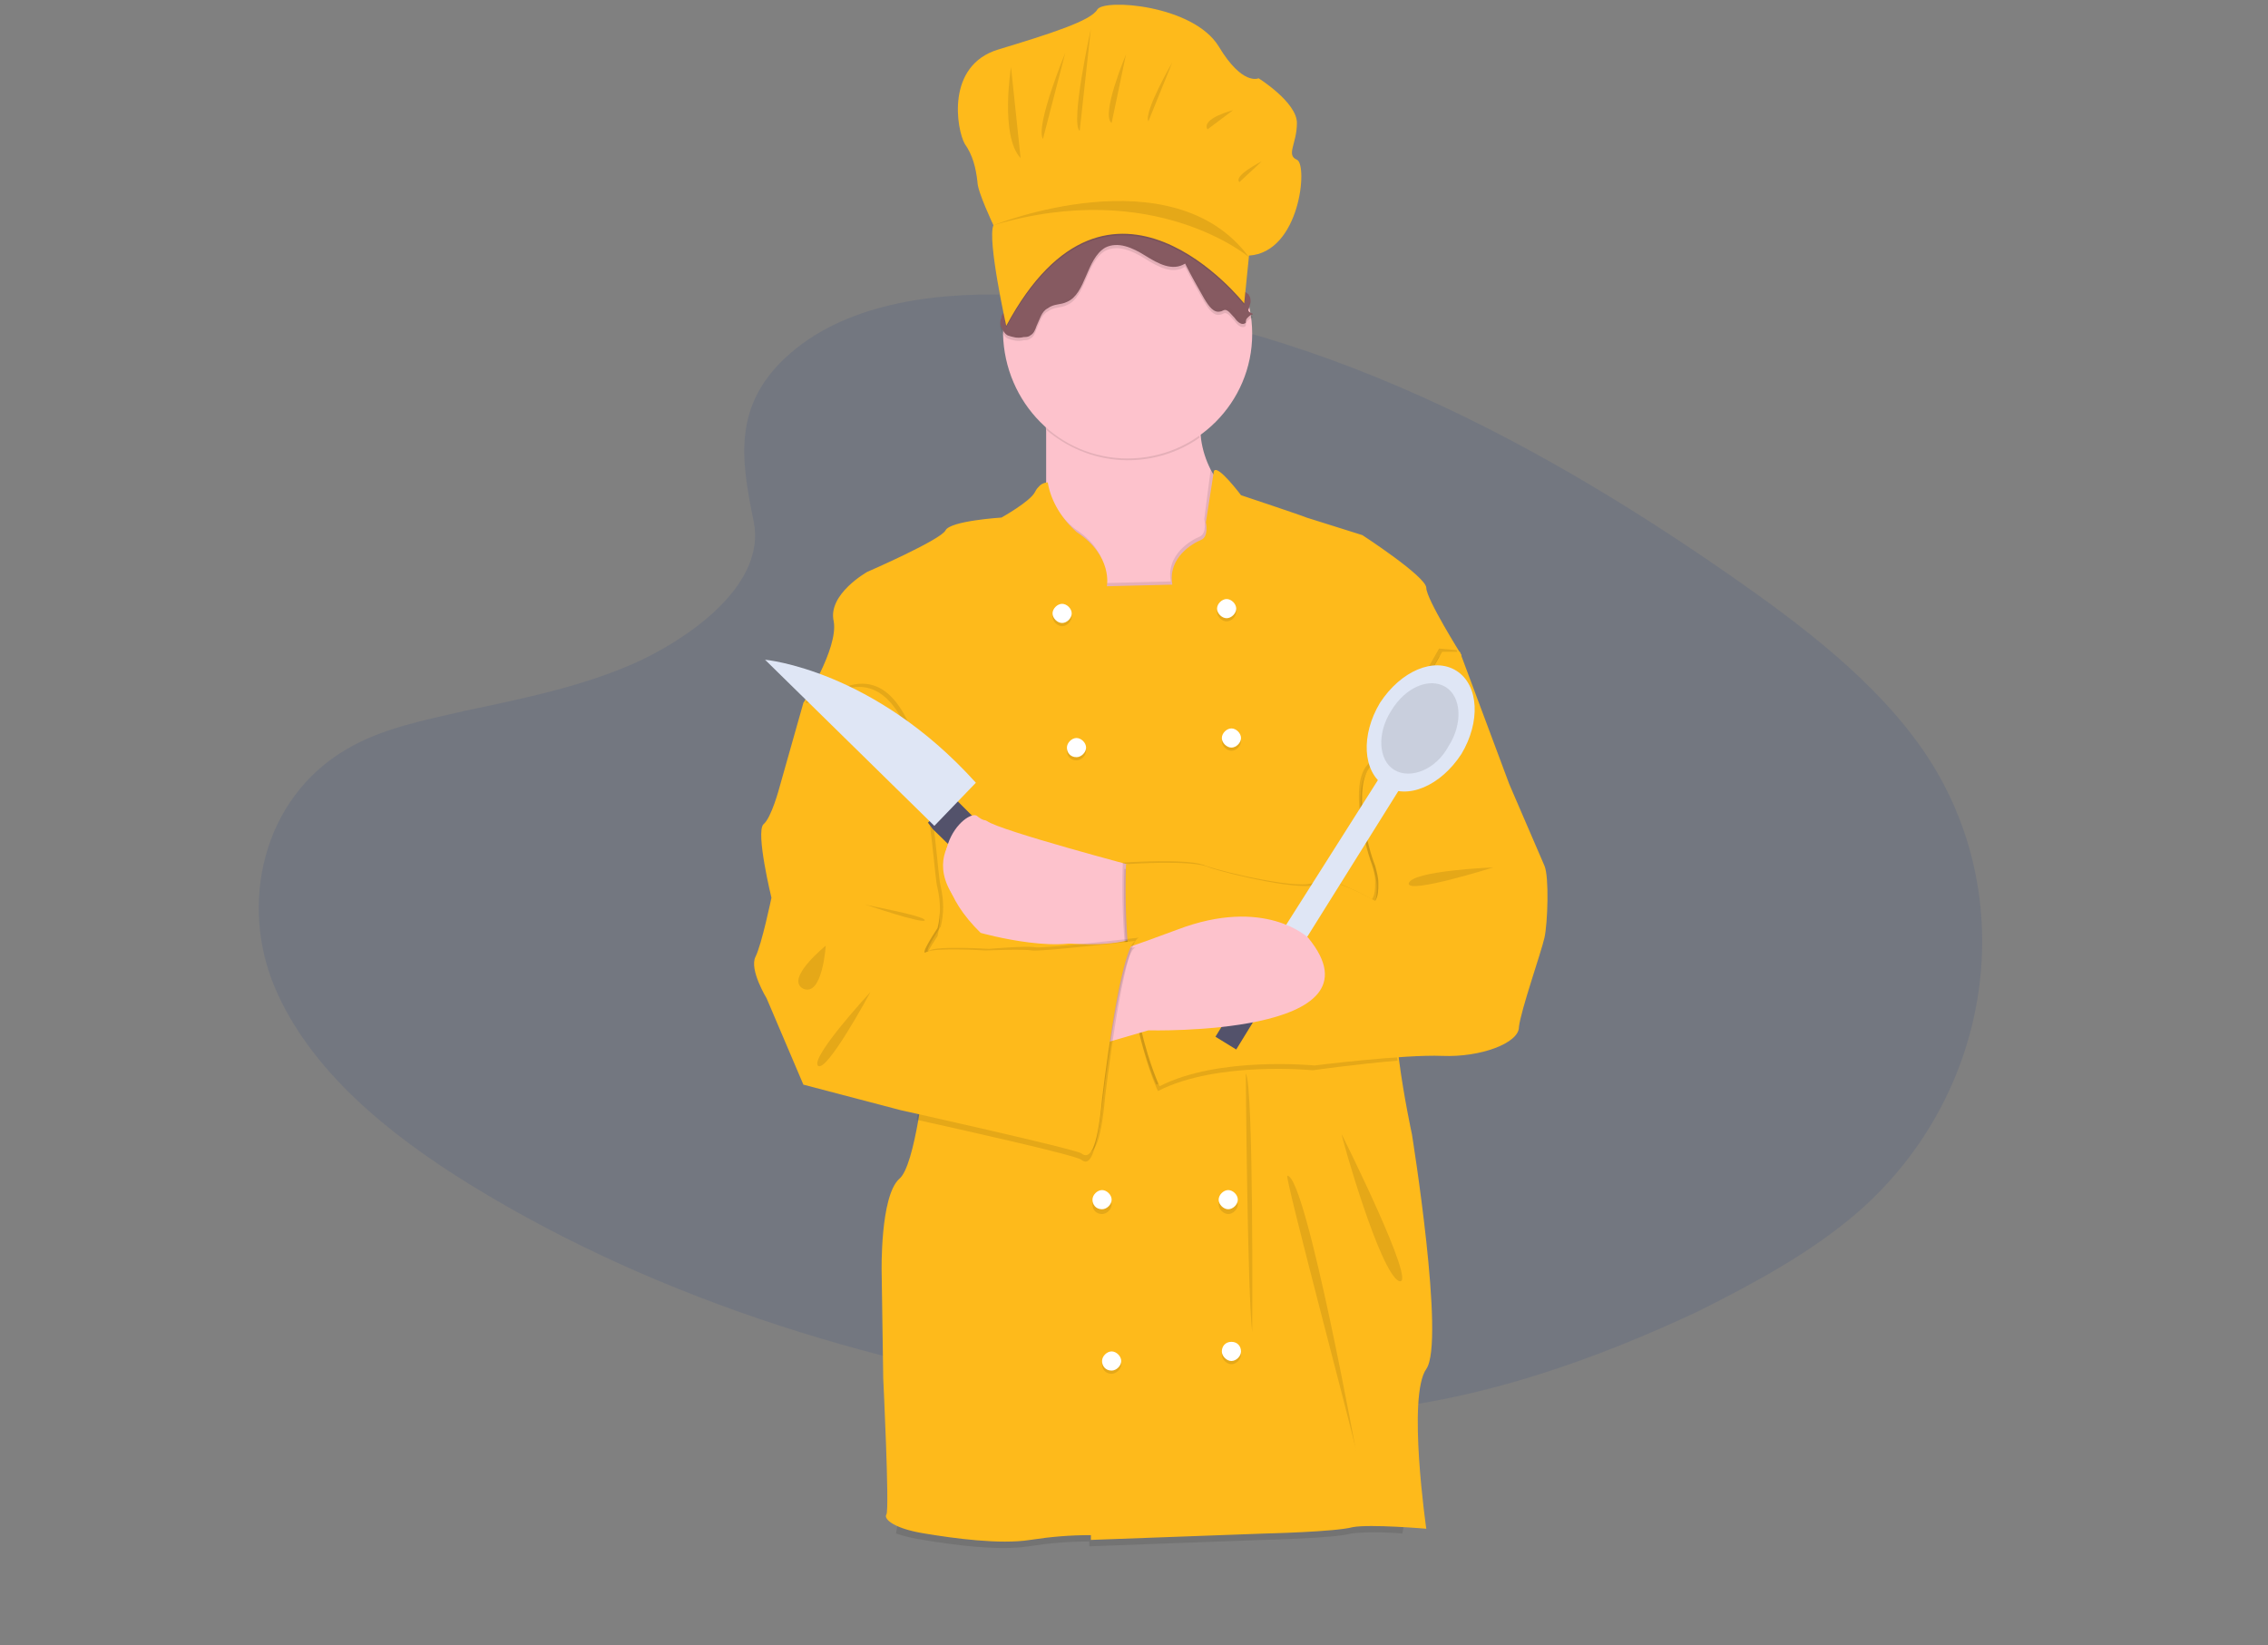 <?xml version="1.0" encoding="utf-8"?>
<!-- Generator: Adobe Illustrator 23.1.0, SVG Export Plug-In . SVG Version: 6.00 Build 0)  -->
<svg version="1.1" id="Calque_1" xmlns="http://www.w3.org/2000/svg" xmlns:xlink="http://www.w3.org/1999/xlink" x="0px" y="0px"
	 viewBox="0 0 142 103" style="enable-background:new 0 0 142 103;" xml:space="preserve">
<rect x="0" y="0" width="142" height="103" fill="#808080" stroke="none"/>
<style type="text/css">
	.st0{opacity:0.1;fill:#013183;enable-background:new    ;}
	.st1{fill:#3F3D56;}
	.st2{fill:none;stroke:#3F3D56;stroke-width:2;stroke-miterlimit:10;}
	.st3{fill:#F2F2F2;}
	.st4{fill:#FEBA1B;}
	.st5{fill:#2F2E41;}
	.st6{fill:#FFFFFF;}
	.st7{opacity:0.1;fill:#FEBA1B;enable-background:new    ;}
	.st8{fill:url(#SVGID_1_);}
	.st9{fill:#F6F7F9;}
	.st10{fill:#534D72;}
	.st11{opacity:0.2;}
	.st12{opacity:0.2;fill:#FEBA1B;enable-background:new    ;}
	.st13{fill:url(#SVGID_2_);}
	.st14{fill:url(#SVGID_3_);}
	.st15{opacity:0.1;}
	.st16{opacity:0.1;fill:url(#SVGID_4_);enable-background:new    ;}
	.st17{fill:url(#SVGID_5_);}
	.st18{opacity:0.1;fill:url(#SVGID_6_);enable-background:new    ;}
	.st19{opacity:0.1;fill:url(#SVGID_7_);enable-background:new    ;}
	.st20{opacity:0.1;fill:url(#SVGID_8_);enable-background:new    ;}
	.st21{opacity:0.1;fill:url(#SVGID_9_);enable-background:new    ;}
	.st22{opacity:0.1;fill:url(#SVGID_10_);enable-background:new    ;}
	.st23{opacity:0.1;fill:url(#SVGID_11_);enable-background:new    ;}
	.st24{opacity:0.1;fill:url(#SVGID_12_);enable-background:new    ;}
	.st25{opacity:0.1;fill:url(#SVGID_13_);enable-background:new    ;}
	.st26{opacity:0.1;fill:url(#SVGID_14_);enable-background:new    ;}
	.st27{opacity:0.1;fill:url(#SVGID_15_);enable-background:new    ;}
	.st28{opacity:0.1;fill:url(#SVGID_16_);enable-background:new    ;}
	.st29{opacity:0.1;fill:url(#SVGID_17_);enable-background:new    ;}
	.st30{fill:url(#SVGID_18_);}
	.st31{opacity:0.1;fill:url(#SVGID_19_);enable-background:new    ;}
	.st32{fill:url(#SVGID_20_);}
	.st33{fill:url(#SVGID_21_);}
	.st34{opacity:3.000000e-02;}
	.st35{opacity:3.000000e-02;fill:url(#SVGID_22_);enable-background:new    ;}
	.st36{fill:url(#SVGID_23_);}
	.st37{fill:url(#SVGID_24_);}
	.st38{opacity:0.1;fill:url(#SVGID_25_);enable-background:new    ;}
	.st39{fill:url(#SVGID_26_);}
	.st40{fill:url(#SVGID_27_);}
	.st41{opacity:0.1;fill:url(#SVGID_28_);enable-background:new    ;}
	.st42{fill:url(#SVGID_29_);}
	.st43{opacity:0.1;fill:url(#SVGID_30_);enable-background:new    ;}
	.st44{opacity:0.1;fill:url(#SVGID_31_);enable-background:new    ;}
	.st45{fill:url(#SVGID_32_);}
	.st46{opacity:0.1;fill:url(#SVGID_33_);enable-background:new    ;}
	.st47{fill:url(#SVGID_34_);}
	.st48{fill:url(#SVGID_35_);}
	.st49{fill:url(#SVGID_36_);}
	.st50{opacity:0.1;fill:url(#SVGID_37_);enable-background:new    ;}
	.st51{opacity:0.1;fill:url(#SVGID_38_);enable-background:new    ;}
	.st52{fill:url(#SVGID_39_);}
	.st53{opacity:0.1;fill:url(#SVGID_40_);enable-background:new    ;}
	.st54{opacity:0.1;fill:url(#SVGID_41_);enable-background:new    ;}
	.st55{fill:url(#SVGID_42_);}
	.st56{fill:url(#SVGID_43_);}
	.st57{opacity:0.1;fill:url(#SVGID_44_);enable-background:new    ;}
	.st58{fill:url(#SVGID_45_);}
	.st59{opacity:0.1;fill:url(#SVGID_46_);enable-background:new    ;}
	.st60{fill:url(#SVGID_47_);}
	.st61{opacity:0.1;fill:url(#SVGID_48_);enable-background:new    ;}
	.st62{opacity:0.1;fill:url(#SVGID_49_);enable-background:new    ;}
	.st63{opacity:0.1;fill:url(#SVGID_50_);enable-background:new    ;}
	.st64{opacity:0.1;fill:url(#SVGID_51_);enable-background:new    ;}
	.st65{opacity:0.1;fill:url(#SVGID_52_);enable-background:new    ;}
	.st66{opacity:0.1;fill:url(#SVGID_53_);enable-background:new    ;}
	.st67{opacity:0.1;fill:url(#SVGID_54_);enable-background:new    ;}
	.st68{fill:url(#SVGID_55_);}
	.st69{opacity:0.1;fill:url(#SVGID_56_);enable-background:new    ;}
	.st70{opacity:0.1;fill:url(#SVGID_57_);enable-background:new    ;}
	.st71{opacity:0.1;fill:url(#SVGID_58_);enable-background:new    ;}
	.st72{opacity:0.1;fill:url(#SVGID_59_);enable-background:new    ;}
	.st73{fill:url(#SVGID_60_);}
	.st74{opacity:0.1;fill:url(#SVGID_61_);enable-background:new    ;}
	.st75{opacity:0.1;fill:url(#SVGID_62_);enable-background:new    ;}
	.st76{opacity:0.1;fill:url(#SVGID_63_);enable-background:new    ;}
	.st77{opacity:0.1;fill:url(#SVGID_64_);enable-background:new    ;}
	.st78{opacity:0.1;fill:url(#SVGID_65_);enable-background:new    ;}
	.st79{opacity:0.1;fill:url(#SVGID_66_);enable-background:new    ;}
	.st80{opacity:0.1;fill:url(#SVGID_67_);enable-background:new    ;}
	.st81{opacity:0.1;fill:url(#SVGID_68_);enable-background:new    ;}
	.st82{opacity:0.1;fill:url(#SVGID_69_);enable-background:new    ;}
	.st83{opacity:0.1;fill:url(#SVGID_70_);enable-background:new    ;}
	.st84{opacity:0.1;fill:url(#SVGID_71_);enable-background:new    ;}
	.st85{opacity:0.1;fill:url(#SVGID_72_);enable-background:new    ;}
	.st86{opacity:0.1;fill:url(#SVGID_73_);enable-background:new    ;}
	.st87{opacity:0.1;fill:url(#SVGID_74_);enable-background:new    ;}
	.st88{opacity:0.1;fill:url(#SVGID_75_);enable-background:new    ;}
	.st89{opacity:0.1;fill:url(#SVGID_76_);enable-background:new    ;}
	.st90{opacity:0.1;fill:url(#SVGID_77_);enable-background:new    ;}
	.st91{opacity:0.1;fill:url(#SVGID_78_);enable-background:new    ;}
	.st92{opacity:0.1;fill:url(#SVGID_79_);enable-background:new    ;}
	.st93{opacity:0.1;fill:url(#SVGID_80_);enable-background:new    ;}
	.st94{fill:url(#SVGID_81_);}
	.st95{opacity:0.1;fill:url(#SVGID_82_);enable-background:new    ;}
	.st96{fill:url(#SVGID_83_);}
	.st97{opacity:0.1;fill:url(#SVGID_84_);enable-background:new    ;}
	.st98{opacity:0.1;fill:url(#SVGID_85_);enable-background:new    ;}
	.st99{fill:url(#SVGID_86_);}
	.st100{opacity:0.1;fill:url(#SVGID_87_);enable-background:new    ;}
	.st101{opacity:0.1;fill:url(#SVGID_88_);enable-background:new    ;}
	.st102{opacity:0.1;fill:url(#SVGID_89_);enable-background:new    ;}
	.st103{opacity:0.1;fill:url(#SVGID_90_);enable-background:new    ;}
	.st104{opacity:0.1;fill:url(#SVGID_91_);enable-background:new    ;}
	.st105{opacity:0.1;fill:url(#SVGID_92_);enable-background:new    ;}
	.st106{opacity:0.1;fill:url(#SVGID_93_);enable-background:new    ;}
	.st107{opacity:0.1;fill:url(#SVGID_94_);enable-background:new    ;}
	.st108{opacity:0.1;fill:url(#SVGID_95_);enable-background:new    ;}
	.st109{opacity:0.1;fill:url(#SVGID_96_);enable-background:new    ;}
	.st110{opacity:0.1;fill:url(#SVGID_97_);enable-background:new    ;}
	.st111{fill:url(#SVGID_98_);}
	.st112{opacity:0.1;fill:url(#SVGID_99_);enable-background:new    ;}
	.st113{opacity:0.1;fill:url(#SVGID_100_);enable-background:new    ;}
	.st114{opacity:0.1;fill:url(#SVGID_101_);enable-background:new    ;}
	.st115{opacity:0.1;fill:url(#SVGID_102_);enable-background:new    ;}
	.st116{fill:#9D9CB5;}
	.st117{fill:#E4E3F9;}
	.st118{opacity:0.1;enable-background:new    ;}
	.st119{fill:#535461;}
	.st120{fill:#5E52AD;}
	.st121{opacity:3.000000e-02;enable-background:new    ;}
	.st122{fill:#784D55;}
	.st123{fill:#F8BDC5;}
	.st124{fill:#EB6475;}
	.st125{fill:#FFC075;}
	.st126{opacity:0.1;fill:none;stroke:#000000;stroke-miterlimit:10;enable-background:new    ;}
	.st127{opacity:0.5;fill:#FFFFFF;enable-background:new    ;}
	.st128{opacity:0.2;enable-background:new    ;}
	.st129{opacity:0.5;fill:#FEBA1B;enable-background:new    ;}
	.st130{opacity:0.8;fill:#FEBA1B;enable-background:new    ;}
	.st131{opacity:0.95;fill:#FEBA1B;enable-background:new    ;}
	.st132{opacity:0.6;fill:#FEBA1B;enable-background:new    ;}
	.st133{fill:#FDC2CC;}
	.st134{fill:#DFE6F5;}
	.st135{fill:#53526B;}
	.st136{fill:#865A61;}
	.st137{opacity:0.1;fill:none;stroke:#535461;stroke-width:2;stroke-miterlimit:10;enable-background:new    ;}
	.st138{fill:url(#SVGID_103_);}
	.st139{fill:#FBBEBE;}
	.st140{fill:#013183;fill-opacity:8.000000e-02;}
</style>
<g>
	<path class="st0" d="M49.5,22.1c3.7-3.2,9.4-3.9,14.7-3.6c16.4,0.8,31.3,8.6,44.1,17.5c4.6,3.2,9.2,6.7,12.2,11.1
		c6.1,9,4.3,21.4-4.2,28.8c-2.9,2.5-6.4,4.4-10,6.2c-6.4,3-13.4,5.5-20.7,6.2c-5.2,0.5-10.5,0.1-15.6-0.6
		c-14.5-1.9-28.6-6.2-40.5-13.5c-5.2-3.2-10.1-7.2-12.3-12.4C15,56.6,16.4,50,21.7,46.9c2.2-1.3,4.8-1.8,7.4-2.4
		c3.8-0.8,7.7-1.6,11.1-3.2c3.5-1.7,7.7-4.9,7-8.6C46.4,28.8,45.8,25.3,49.5,22.1z"/>
	<path class="st133" d="M78.4,37.5l-9.9,2.3c0,0-4.9-4.1-3.7-6.3c0.4-0.8,0.6-2,0.7-3.4c0-1.1,0-2.2,0-3.1c-0.1-1.4-0.2-2.4-0.2-2.4
		s10.1-5.7,9.8,0c-0.1,1,0,1.9,0.1,2.9c0.1,0.7,0.3,1.3,0.6,1.9c0.5,1,1.2,1,1.2,1L78.4,37.5z"/>
	<path class="st118" d="M75.1,27.4c-1.4,1-3.2,1.5-4.9,1.4c-1.8-0.1-3.4-0.8-4.7-1.9c-0.1-1.4-0.2-2.4-0.2-2.4s10.1-5.7,9.8,0
		C75,25.5,75,26.5,75.1,27.4z"/>
	<path class="st133" d="M70.6,28.7c4.3,0,7.8-3.5,7.8-7.8c0-4.3-3.5-7.8-7.8-7.8c-4.3,0-7.8,3.5-7.8,7.8
		C62.9,25.2,66.3,28.7,70.6,28.7z"/>
	<path class="st118" d="M78.4,37.5l-9.9,2.3c0,0-4.9-4.1-3.7-6.3c0.4-0.8,0.6-2,0.7-3.4c0.2,1.2,0.9,2.3,1.8,3
		c2.3,1.5,1.9,3.4,1.9,3.4l4.1-0.1c-0.3-1.7,1.3-2.6,1.8-2.8c0.5-0.2,0.3-1.1,0.3-1.1l0.4-3.1c0.5,1,1.2,1,1.2,1L78.4,37.5z"/>
	<path class="st118" d="M88.2,94.2c0,0-0.2,0.7-0.4,1.8c-1.1-0.1-2.5-0.1-3.2,0c-1.1,0.3-5.5,0.4-5.5,0.4l-10.9,0.4v-0.3
		c-1.3,0-2.5,0.1-3.8,0.3c-1.9,0.3-4.8-0.1-6.6-0.4c-0.6-0.1-1.1-0.2-1.7-0.4c0.2-1.3,0.5-2.5,0.5-2.5L88.2,94.2z"/>
	<path class="st4" d="M87.4,62.4c-0.2,0.9,0,2.5,0.2,4c0.3,2.3,0.8,4.6,0.8,4.6s2.1,13,0.9,14.7c-1.2,1.7,0,10,0,10
		s-3.5-0.3-4.6-0.1c-1.1,0.3-5.5,0.4-5.5,0.4l-10.9,0.4v-0.3c-1.3,0-2.5,0.1-3.8,0.3c-1.9,0.3-4.8-0.1-6.6-0.4
		c-1.9-0.3-2.6-0.9-2.4-1.2c0.2-0.3-0.2-8.5-0.2-8.5l-0.1-6.7c0,0-0.1-4.7,1.1-5.8c0.5-0.4,0.9-2,1.2-3.7c0.4-2.5,0.7-5.3,0.7-5.3
		l-7.6-20.4L50.3,44c0,0,2.2-3.4,1.9-5.1c-0.4-1.7,2.1-3.1,2.1-3.1s4.6-2,4.9-2.6c0.3-0.6,3.5-0.8,3.5-0.8s1.8-1,2.1-1.6
		c0.1-0.2,0.2-0.3,0.3-0.4c0.1-0.1,0.3-0.2,0.5-0.2c0.2,1.2,0.9,2.3,1.8,3.1c2.3,1.5,1.9,3.4,1.9,3.4l4.1-0.1
		c-0.3-1.7,1.3-2.6,1.8-2.8c0.5-0.2,0.3-1.1,0.3-1.1l0.5-3.2c0.2-0.5,1.7,1.5,1.7,1.5s3.9,1.3,4.1,1.4c0.3,0.1,3.5,1.1,3.5,1.1
		s4,2.6,4,3.3s2.2,4.2,2.2,4.2s0,0.1-0.1,0.4C90.7,44,87.7,60.3,87.4,62.4z"/>
	<path class="st133" d="M71.3,54.3c0,0-8.7-2.3-9.5-2.9c-0.9-0.6-5.9,2.7,0.3,7c0,0,7.5,1.6,9.5,0C73.5,56.9,71.3,54.3,71.3,54.3z"
		/>
	<path class="st118" d="M90.1,40.6l1.1,0.1l3.1,8.3c0,0,1.9,4.4,2.2,5.1c0.4,0.7,0.2,3.6,0,4.5c-0.2,0.9-1.5,4.6-1.6,5.6
		c-0.1,1-2.4,1.9-4.8,1.8c-2.4-0.1-8,0.6-8,0.6s-6-0.6-9.7,1.3c0,0-2.4-4.9-2.1-13.9c0,0,4.2-0.3,5.2,0.2c1.1,0.4,6.2,1.6,6.8,1
		c0.7-0.6,3.6,1.1,3.6,1.1c0.2-0.3,0.2-0.7,0.2-1.1s-0.1-0.7-0.2-1.1c-0.5-1.2-1.4-5-0.3-6.2C86.8,46.5,90.1,40.6,90.1,40.6z"/>
	<path class="st118" d="M87.5,66.4C85,66.6,82.2,67,82.2,67s-6-0.6-9.7,1.3c0,0-2.4-4.9-2.1-13.9c0,0,4.2-0.3,5.2,0.1
		c1.1,0.4,6.2,1.6,6.8,1c0.7-0.6,3.6,1.1,3.6,1.1c0.2-0.3,0.2-0.7,0.2-1.1s-0.1-0.7-0.2-1.1c-0.5-1.2-1.4-5-0.3-6.2
		c1.1-1.2,4.4-7.1,4.4-7.1l1,0c-0.5,2.8-3.5,19-3.9,21.2C87.2,63.4,87.3,64.9,87.5,66.4z"/>
	<path class="st4" d="M90.3,40.8l1.1,0l3.1,8.3c0,0,1.9,4.4,2.2,5.1c0.3,0.7,0.2,3.6,0,4.5c-0.2,0.9-1.5,4.6-1.6,5.6
		c0,1-2.4,1.9-4.8,1.8c-2.4-0.1-8,0.6-8,0.6s-6-0.6-9.7,1.3c0,0-2.4-4.9-2.1-13.9c0,0,4.2-0.3,5.2,0.2c1.1,0.4,6.2,1.6,6.8,1
		c0.7-0.6,3.6,1.1,3.6,1.1c0.2-0.3,0.2-0.7,0.2-1.1s-0.1-0.7-0.2-1.1c-0.5-1.2-1.4-5-0.3-6.2C87,46.7,90.3,40.8,90.3,40.8z"/>
	<path class="st134" d="M79.7,59.2l1.3,0.8l7-11.2l-1.2-0.8L79.7,59.2z"/>
	<path class="st134" d="M91.5,47.2c1.2-2,1.1-4.3-0.3-5.2c-1.4-0.9-3.5,0-4.8,2c-1.2,2-1.1,4.3,0.3,5.2
		C88.1,50.1,90.2,49.2,91.5,47.2z"/>
	<path class="st118" d="M90.7,46.7c0.9-1.4,0.8-3.1-0.2-3.7c-1-0.6-2.5,0-3.4,1.5c-0.9,1.4-0.8,3.1,0.2,3.7
		C88.3,48.8,89.9,48.2,90.7,46.7z"/>
	<path class="st135" d="M76.1,64.9l1.3,0.8l4.3-7l-1.3-0.8L76.1,64.9z"/>
	<path class="st133" d="M68.8,65.4l3.1-0.9c0,0,15.1,0.4,10-5.8c0,0-2.7-2.6-8.2-0.5c-5.6,2.1-7.1,2.3-7.1,2.3L68.8,65.4z"/>
	<path class="st118" d="M66.5,39.2c0.3,0,0.6-0.3,0.6-0.6S66.9,38,66.5,38s-0.6,0.3-0.6,0.6S66.2,39.2,66.5,39.2z"/>
	<path class="st118" d="M76.8,38.9c0.3,0,0.6-0.3,0.6-0.6s-0.3-0.6-0.6-0.6s-0.6,0.3-0.6,0.6S76.5,38.9,76.8,38.9z"/>
	<path class="st6" d="M66.5,39c0.3,0,0.6-0.3,0.6-0.6s-0.3-0.6-0.6-0.6s-0.6,0.3-0.6,0.6S66.2,39,66.5,39z"/>
	<path class="st118" d="M67.4,47.6c0.3,0,0.6-0.3,0.6-0.6c0-0.3-0.3-0.6-0.6-0.6s-0.6,0.3-0.6,0.6C66.8,47.3,67,47.6,67.4,47.6z"/>
	<path class="st118" d="M77.1,47c0.3,0,0.6-0.3,0.6-0.6c0-0.3-0.3-0.6-0.6-0.6s-0.6,0.3-0.6,0.6C76.5,46.7,76.8,47,77.1,47z"/>
	<path class="st6" d="M67.4,47.4c0.3,0,0.6-0.3,0.6-0.6s-0.3-0.6-0.6-0.6s-0.6,0.3-0.6,0.6S67,47.4,67.4,47.4z"/>
	<path class="st118" d="M76.9,76c0.3,0,0.6-0.3,0.6-0.6s-0.3-0.6-0.6-0.6s-0.6,0.3-0.6,0.6S76.6,76,76.9,76z"/>
	<path class="st118" d="M69,76c0.3,0,0.6-0.3,0.6-0.6s-0.3-0.6-0.6-0.6c-0.3,0-0.6,0.3-0.6,0.6S68.6,76,69,76z"/>
	<path class="st6" d="M76.9,75.7c0.3,0,0.6-0.3,0.6-0.6s-0.3-0.6-0.6-0.6s-0.6,0.3-0.6,0.6S76.6,75.7,76.9,75.7z"/>
	<path class="st118" d="M69.6,86c0.3,0,0.6-0.3,0.6-0.6s-0.3-0.6-0.6-0.6S69,85.1,69,85.4S69.2,86,69.6,86z"/>
	<path class="st118" d="M77.1,85.4c0.3,0,0.6-0.3,0.6-0.6c0-0.3-0.3-0.6-0.6-0.6s-0.6,0.3-0.6,0.6C76.5,85.1,76.8,85.4,77.1,85.4z"
		/>
	<path class="st6" d="M69.6,85.8c0.3,0,0.6-0.3,0.6-0.6s-0.3-0.6-0.6-0.6S69,84.9,69,85.2S69.2,85.8,69.6,85.8z"/>
	<path class="st6" d="M69,75.7c0.3,0,0.6-0.3,0.6-0.6s-0.3-0.6-0.6-0.6c-0.3,0-0.6,0.3-0.6,0.6S68.6,75.7,69,75.7z"/>
	<path class="st6" d="M77.1,85.2c0.3,0,0.6-0.3,0.6-0.6S77.5,84,77.1,84s-0.6,0.3-0.6,0.6S76.8,85.2,77.1,85.2z"/>
	<path class="st6" d="M76.8,38.7c0.3,0,0.6-0.3,0.6-0.6c0-0.3-0.3-0.6-0.6-0.6s-0.6,0.3-0.6,0.6C76.2,38.4,76.5,38.7,76.8,38.7z"/>
	<path class="st6" d="M77.1,46.8c0.3,0,0.6-0.3,0.6-0.6s-0.3-0.6-0.6-0.6s-0.6,0.3-0.6,0.6S76.8,46.8,77.1,46.8z"/>
	<path class="st118" d="M78,67.2c0,0,0.1,13.7,0.4,16.2C78.4,83.4,78.5,67.9,78,67.2z"/>
	<path class="st118" d="M80.6,73.6c-0.2,0,4.1,16.1,4.3,17.2C85.1,92,81.8,73.6,80.6,73.6z"/>
	<path class="st118" d="M84,71c0,0.2,2.4,8.7,3.6,9.2C88.8,80.6,84,71,84,71z"/>
	<path class="st118" d="M93.5,54.3c0,0-5.1,0.2-5.3,1C88.1,56,93.5,54.3,93.5,54.3z"/>
	<path class="st118" d="M51.5,43.8h-1l-1.5,5.3c0,0-0.5,1.9-1,2.3c-0.5,0.5,0.5,4.6,0.5,4.6s-0.6,2.9-1,3.7
		c-0.5,0.8,0.7,2.6,0.7,2.6l2.3,5.4l6.1,1.6c0,0,10.8,2.4,11.3,2.7c0.5,0.4,1-0.1,1.3-3.4c0.4-3.3,1.3-9.6,2.1-9.9
		c0,0-6,0.7-6.5,0.6c-0.5-0.1-2.9,0.1-2.9,0.1s-3.2-0.2-3.7,0.1c-0.5,0.3,0.7-1.5,0.7-1.5c0.2-0.8,0.2-1.6,0-2.5
		C58.5,54.1,58.3,38.8,51.5,43.8z"/>
	<path class="st118" d="M71.1,59.3c-0.8,0.3-1.7,6.6-2.1,9.9c-0.4,3.3-0.8,3.8-1.3,3.4c-0.4-0.3-7.6-1.9-10.3-2.5
		c0.4-2.5,0.7-5.3,0.7-5.3l-7.6-20.4h0.8c6.8-5,7,10.3,7.4,11.7c0.2,0.8,0.2,1.6,0,2.5c0,0-1.2,1.8-0.7,1.5c0.5-0.3,3.7-0.1,3.7-0.1
		s2.4-0.1,2.9,0C65.1,59.9,71.1,59.3,71.1,59.3z"/>
	<path class="st4" d="M51.3,44h-1l-1.5,5.3c0,0-0.5,1.9-1,2.3c-0.5,0.5,0.5,4.6,0.5,4.6s-0.6,2.9-1,3.7s0.7,2.6,0.7,2.6l2.3,5.4
		l6.1,1.6c0,0,10.8,2.4,11.3,2.7c0.5,0.4,1-0.1,1.3-3.4c0.4-3.3,1.3-9.6,2.1-9.9c0,0-6,0.7-6.5,0.6c-0.5-0.1-2.9,0-2.9,0
		s-3.2-0.2-3.7,0.1c-0.5,0.3,0.7-1.5,0.7-1.5c0.2-0.8,0.2-1.6,0-2.5C58.3,54.3,58.1,39,51.3,44z"/>
	<path class="st118" d="M54.5,62.1c0,0-2.8,5.2-3.3,4.6C50.8,66.1,54.5,62.1,54.5,62.1z"/>
	<path class="st118" d="M51.7,59.2c0,0-2.6,2.1-1.4,2.7C51.5,62.4,51.7,59.2,51.7,59.2z"/>
	<path class="st118" d="M54.1,56.6c0.2,0.1,3.7,0.7,3.8,1C57.9,57.9,54.1,56.6,54.1,56.6z"/>
	<path class="st118" d="M78.4,19.9c-0.1,0-0.2,0.1-0.3,0.2c-0.1,0.1-0.1,0.2-0.1,0.3c-0.2,0.2-0.5,0-0.7-0.3
		c-0.2-0.2-0.4-0.5-0.6-0.5c-0.1,0-0.2,0.1-0.3,0.1c-0.4,0.1-0.7-0.3-1-0.8c-0.4-0.7-0.8-1.4-1.2-2.2c-0.8,0.5-1.7,0-2.5-0.5
		c-0.8-0.5-1.7-0.9-2.5-0.5c-1.2,0.7-1.2,2.9-2.4,3.4c-0.4,0.2-0.8,0.1-1.2,0.4c-0.4,0.2-0.5,0.7-0.7,1.1c-0.1,0.3-0.2,0.5-0.4,0.6
		c-0.1,0.1-0.3,0.1-0.4,0.1c-0.4,0.1-0.7,0-1-0.1c-0.2-0.1-0.3-0.3-0.4-0.5c-0.1-0.2-0.1-0.4,0-0.6c0,0,0,0,0-0.1
		c0.1-0.2,0.2-0.3,0.3-0.5c0.1-0.3-0.1-0.7,0-1c0.1-0.6,0.7-0.9,0.8-1.5c0-0.2,0-0.5,0-0.7c0,0,0-0.1,0-0.1l-0.4,0.3
		c0.4-0.5,0.6-1.1,0.9-1.7c0.3-0.6,0.8-1.2,1.4-1.7c0.6-0.5,1.2-0.8,1.9-1c1.3-0.4,2.7-0.3,4,0c1.3,0.3,2.5,0.8,3.6,1.5
		c0.4,0.2,0.7,0.5,1,0.8c0.2,0.4,0.4,0.7,0.6,1.1c0.4,0.8,1.5,1.6,0.6,1.7c-0.7,0.1-0.1,0.6,0.3,0.9c0.1,0.1,0.2,0.1,0.2,0.2
		c0.1,0.1,0.1,0.3,0.1,0.4c0,0.1-0.1,0.3-0.1,0.4C78,19.8,78.6,19.8,78.4,19.9z"/>
	<path class="st136" d="M78.4,19.7c-0.1,0-0.2,0.1-0.3,0.2c-0.1,0.1-0.1,0.2-0.1,0.3c-0.2,0.2-0.5,0-0.7-0.3
		c-0.2-0.2-0.4-0.5-0.6-0.5c-0.1,0-0.2,0.1-0.3,0.1c-0.4,0.1-0.7-0.3-1-0.8c-0.4-0.7-0.8-1.4-1.2-2.2c-0.8,0.5-1.7,0-2.5-0.5
		c-0.8-0.5-1.7-0.9-2.5-0.5c-1.2,0.7-1.2,2.9-2.4,3.4c-0.4,0.2-0.8,0.1-1.2,0.4c-0.4,0.2-0.5,0.7-0.7,1.1c-0.1,0.3-0.2,0.5-0.4,0.6
		c-0.1,0.1-0.3,0.1-0.4,0.1c-0.4,0.1-0.7,0-1-0.1c-0.2-0.1-0.3-0.3-0.4-0.5c-0.1-0.2-0.1-0.4,0-0.6c0,0,0,0,0-0.1
		c0.1-0.2,0.2-0.3,0.3-0.5c0.1-0.3-0.1-0.7,0-1c0.1-0.6,0.7-0.9,0.8-1.5c0-0.2,0-0.5,0-0.7c0,0,0-0.1,0-0.1l-0.4,0.3
		c0.4-0.5,0.6-1.1,0.9-1.7c0.3-0.6,0.8-1.2,1.4-1.7c0.6-0.5,1.2-0.8,1.9-1c1.3-0.4,2.7-0.3,4,0c1.3,0.3,2.5,0.8,3.6,1.5
		c0.4,0.2,0.7,0.5,1,0.8c0.2,0.4,0.4,0.7,0.6,1.1c0.4,0.8,1.5,1.6,0.6,1.7C77,17.5,77.6,18,78,18.3c0.1,0.1,0.2,0.1,0.2,0.2
		c0.1,0.1,0.1,0.3,0.1,0.4c0,0.1-0.1,0.3-0.1,0.4C78,19.6,78.6,19.6,78.4,19.7z"/>
	<path class="st118" d="M78,18.3l-0.1,0.8c0,0-8.4-10.7-14.9,1.4c0,0,0-0.1-0.1-0.4c0.1-0.2,0.2-0.3,0.3-0.5c0.1-0.3-0.1-0.7,0-1
		c0.1-0.6,0.7-0.9,0.8-1.5c0-0.2,0-0.5,0-0.7c0,0,0-0.1,0-0.1l-0.4,0.3c0.4-0.5,0.6-1.1,0.9-1.7c0.3-0.6,0.8-1.2,1.4-1.7
		c0.6-0.5,1.2-0.8,1.9-1c1.3-0.4,2.7-0.3,4,0c1.3,0.3,2.5,0.8,3.6,1.5c0.4,0.2,0.7,0.5,1,0.8c0.2,0.4,0.4,0.7,0.6,1.1
		c0.4,0.8,1.5,1.6,0.6,1.7C77,17.5,77.6,18,78,18.3z"/>
	<g class="st15">
		<path class="st118" d="M78.2,19.6c0,0-0.1,0.1-0.1,0.2c0,0.1,0,0.1,0,0.2c-0.2,0.2-0.5,0-0.7-0.3c-0.2-0.2-0.4-0.5-0.6-0.5
			c-0.1,0-0.2,0.1-0.3,0.1c-0.4,0.1-0.7-0.3-1-0.8c-0.4-0.7-0.8-1.4-1.2-2.2c-0.8,0.5-1.7,0-2.5-0.5c-0.8-0.5-1.7-0.9-2.5-0.5
			c-1.2,0.7-1.2,2.9-2.4,3.4c-0.4,0.2-0.8,0.1-1.2,0.4c-0.4,0.2-0.5,0.7-0.7,1.1c-0.1,0.3-0.2,0.5-0.4,0.6c-0.1,0.1-0.3,0.1-0.4,0.1
			c-0.4,0.1-0.7,0-1-0.1c-0.2-0.1-0.3-0.3-0.4-0.6c0,0.2,0,0.4,0,0.5c0.1,0.2,0.2,0.3,0.3,0.4c0.3,0.2,0.7,0.2,1,0.1
			c0.1,0,0.3,0,0.4-0.1c0.2-0.2,0.3-0.4,0.4-0.6c0.2-0.4,0.3-0.9,0.7-1.1c0.4-0.2,0.8-0.2,1.2-0.4c1.2-0.5,1.2-2.8,2.4-3.4
			c0.8-0.5,1.7,0,2.5,0.5c0.8,0.5,1.7,0.9,2.5,0.5c0.4,0.7,0.8,1.4,1.2,2.2c0.2,0.4,0.6,0.9,1,0.8c0.1-0.1,0.2-0.1,0.3-0.1
			c0.3,0,0.4,0.3,0.6,0.5c0.2,0.2,0.5,0.4,0.7,0.3c0-0.1,0-0.2,0.1-0.3c0.1-0.1,0.2-0.2,0.3-0.2C78.6,19.7,78.3,19.7,78.2,19.6z"/>
		<path class="st118" d="M77.6,17.6c0.1,0,0.1,0,0.2,0c0.4,0,0.4-0.2,0.2-0.5c-0.1,0-0.1,0.1-0.2,0.1C77.3,17.2,77.4,17.4,77.6,17.6
			z"/>
		<path class="st118" d="M78.3,19.2c0-0.1,0-0.3,0-0.4c0,0.1-0.1,0.2-0.1,0.2C78.2,19.2,78.2,19.2,78.3,19.2z"/>
		<path class="st118" d="M63.3,18.7C63.3,18.7,63.3,18.7,63.3,18.7c0,0.3,0,0.4,0,0.6C63.3,19.1,63.3,18.9,63.3,18.7z"/>
		<path class="st118" d="M64.1,16.2c-0.1,0.2-0.2,0.3-0.3,0.5l0.3-0.2C64.1,16.4,64.1,16.3,64.1,16.2z"/>
	</g>
	<path class="st4" d="M63,20.4c0,0-1.2-5.4-0.8-6.3c0,0-1-2.1-1-2.7c-0.1-0.9-0.3-1.7-0.8-2.4c-0.5-0.9-1.2-4.9,2.1-5.9
		c3.3-1,5.8-1.8,6.2-2.5c0.4-0.7,6-0.3,7.6,2.3c1.5,2.5,2.5,2,2.5,2s2.4,1.5,2.4,2.8s-0.7,2,0,2.3c0.7,0.3,0.2,5.8-3,6L77.9,19
		C77.9,19,69.5,8.3,63,20.4z"/>
	<path class="st118" d="M63.3,4.2c0,0-0.7,4.3,0.6,5.7L63.3,4.2z"/>
	<path class="st118" d="M66.7,3.3c0,0-1.9,4.6-1.4,5.4L66.7,3.3z"/>
	<path class="st118" d="M68.3,1.8c0,0-1.3,5.9-0.7,6.4L68.3,1.8z"/>
	<path class="st118" d="M70.5,3.4c0,0-1.6,3.8-0.9,4.3L70.5,3.4z"/>
	<path class="st118" d="M73.4,3.9c0,0-1.8,3.1-1.5,3.7L73.4,3.9z"/>
	<path class="st118" d="M77.2,6.9c0,0-2,0.5-1.6,1.2L77.2,6.9z"/>
	<path class="st118" d="M79,10.1c0,0-1.8,0.9-1.4,1.3L79,10.1z"/>
	<path class="st118" d="M62.2,14.1c0,0,11.2-4.5,16,2C78.2,16.1,72.3,11.1,62.2,14.1z"/>
	<path class="st135" d="M58.1,51.5l1.6-1.6l4.4,4.4l-1.6,1.6l-4.1-4L58.1,51.5z"/>
	<path class="st134" d="M47.9,41.3c0,0,6.8,0.6,13.2,7.7l-2.6,2.7L47.9,41.3z"/>
	<path class="st133" d="M68.4,54.1c0,0-6.6-2.4-7.2-3c-0.6-0.6-4.4,2.8,0.2,7.3c0,0,5.7,1.6,7.2,0C70,56.8,68.4,54.1,68.4,54.1z"/>
</g>
</svg>
